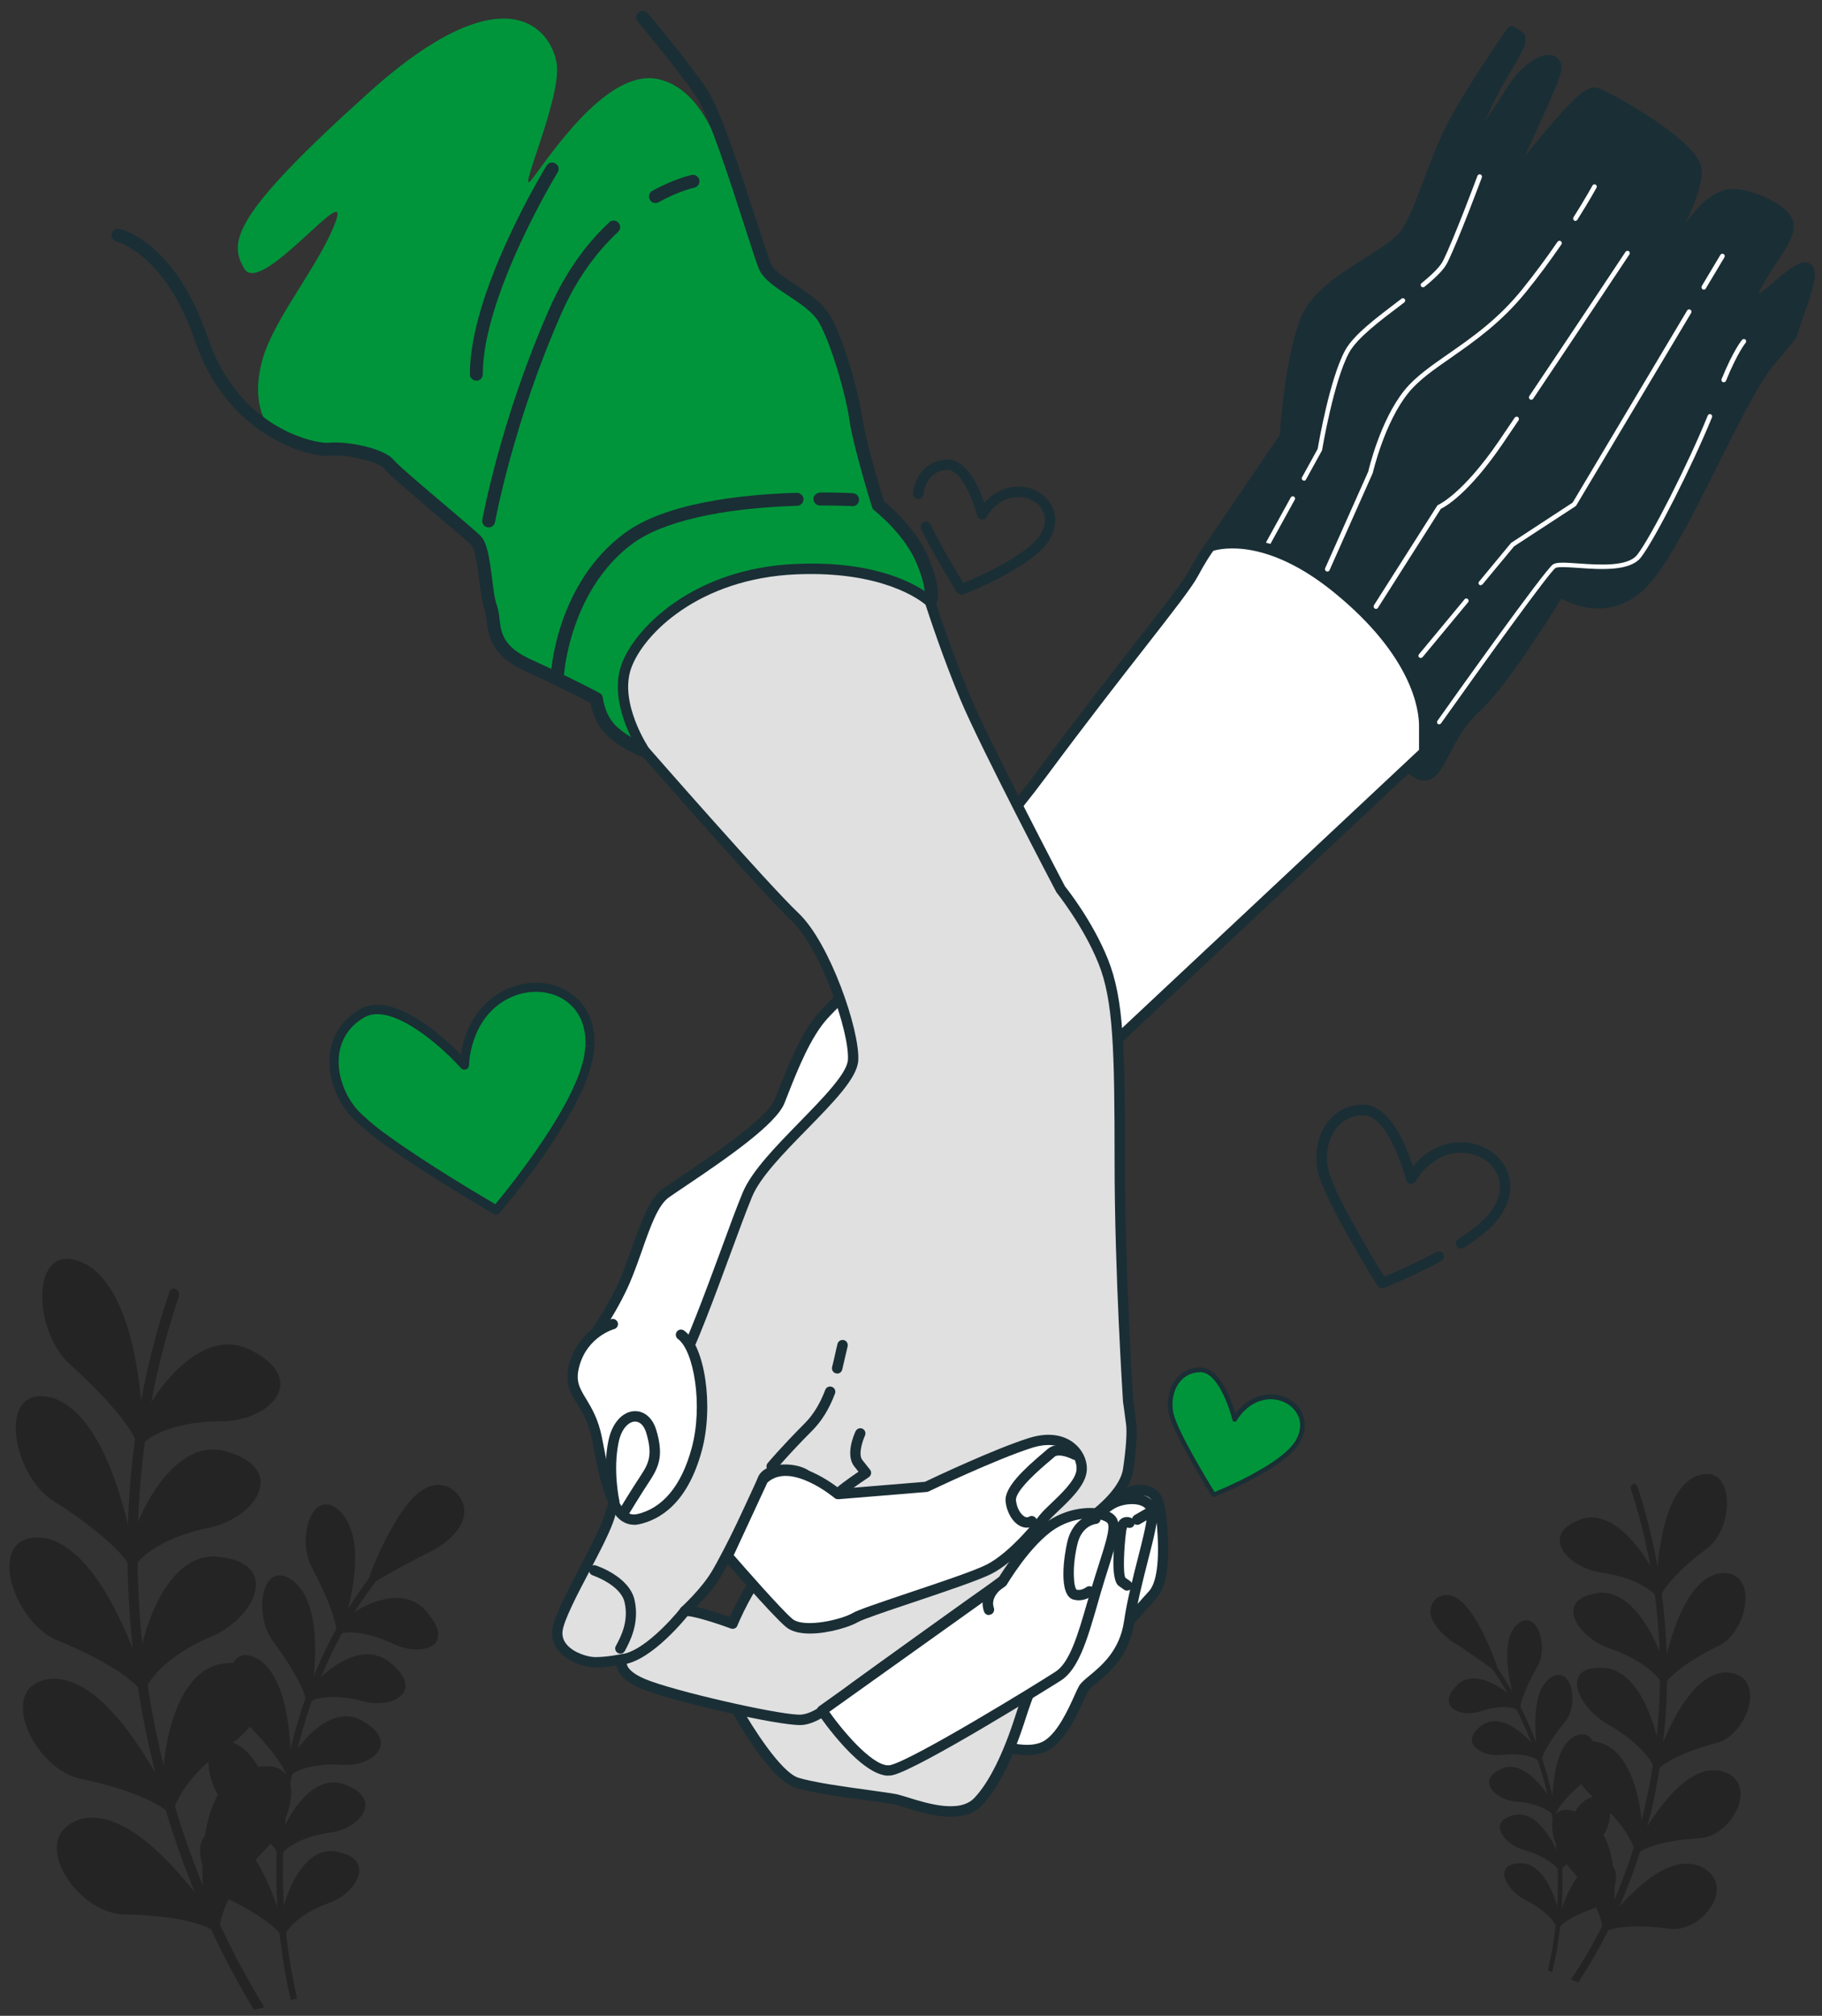 <svg viewBox="0 0 85 94" fill="none" xmlns="http://www.w3.org/2000/svg">
<rect x="0" y="0" width="85" height="94" fill="#333333" stroke="none"/>
<g opacity="0.3">
<path d="M18.338 72.496C18.278 72.423 18.181 72.417 18.127 72.484C13.563 77.639 11.813 85.573 13.551 93.199C13.551 93.224 13.569 93.248 13.581 93.266L13.847 93.199C13.847 93.199 13.847 93.157 13.847 93.139C12.133 85.634 13.859 77.82 18.35 72.75C18.41 72.684 18.404 72.575 18.35 72.502L18.338 72.496Z" fill="black"/>
<path d="M15.746 86.357C13.905 85.939 13.096 89.21 13.162 89.259C13.18 89.628 13.204 90.004 13.241 90.379C13.343 89.907 14.116 89.162 15.42 88.713C16.693 88.217 17.502 86.678 15.746 86.357Z" fill="black"/>
<path d="M10.408 85.437C8.597 85.104 9.327 87.963 10.728 88.593C12.086 89.259 12.991 89.938 13.209 90.386C13.154 90.01 13.106 89.641 13.07 89.265C13.003 89.296 12.122 85.831 10.414 85.443L10.408 85.437Z" fill="black"/>
<path d="M16.147 83.242C14.366 82.479 13.087 85.459 13.147 85.52C13.111 85.877 13.081 86.24 13.063 86.604C13.238 86.174 14.119 85.617 15.483 85.447C16.829 85.223 17.861 83.902 16.147 83.242Z" fill="black"/>
<path d="M10.948 81.297C9.186 80.619 9.506 83.514 10.816 84.392C12.077 85.301 12.88 86.131 13.031 86.597C13.031 86.228 13.037 85.864 13.055 85.501C12.989 85.519 12.602 82.018 10.948 81.297Z" fill="black"/>
<path d="M16.995 80.299C15.329 79.209 13.621 81.844 13.669 81.91C13.579 82.25 13.5 82.595 13.428 82.94C13.663 82.558 14.623 82.195 16.017 82.304C17.394 82.359 18.613 81.28 16.995 80.299Z" fill="black"/>
<path d="M12.077 77.39C10.411 76.384 10.32 79.255 11.503 80.364C12.632 81.49 13.32 82.454 13.405 82.932C13.459 82.581 13.514 82.229 13.586 81.878C13.514 81.884 13.628 78.419 12.077 77.39Z" fill="black"/>
<path d="M18.272 77.594C16.757 76.207 14.674 78.442 14.716 78.508C14.578 78.823 14.451 79.138 14.33 79.459C14.62 79.138 15.634 78.975 17.01 79.35C18.381 79.671 19.757 78.859 18.278 77.594H18.272Z" fill="black"/>
<path d="M13.771 73.8C12.25 72.498 11.743 75.278 12.769 76.58C13.741 77.9 14.29 78.967 14.302 79.445C14.405 79.112 14.513 78.785 14.628 78.458C14.556 78.458 15.171 75.102 13.771 73.794V73.8Z" fill="black"/>
<path d="M19.95 75.21C18.634 73.568 16.214 75.343 16.244 75.416C16.063 75.695 15.888 75.979 15.719 76.27C16.051 76.009 17.089 76.052 18.417 76.688C19.739 77.269 21.242 76.742 19.95 75.216V75.21Z" fill="black"/>
<path d="M16.003 70.632C14.669 69.063 13.746 71.686 14.585 73.158C15.363 74.636 15.756 75.781 15.701 76.253C15.852 75.95 16.009 75.647 16.172 75.351C16.1 75.332 17.21 72.177 16.003 70.632Z" fill="black"/>
<path d="M17.287 73.77C17.239 73.77 18.283 70.966 19.375 69.906C20.42 68.828 21.428 69.554 21.555 70.293C21.693 71.032 20.939 71.747 20.202 72.171C19.442 72.516 17.281 73.716 17.293 73.77H17.287Z" fill="black"/>
<path d="M17.302 73.893C17.302 73.893 17.297 73.893 17.29 73.893C17.248 73.893 17.206 73.857 17.188 73.808C17.188 73.808 17.188 73.802 17.188 73.796C17.182 73.766 17.176 73.742 17.194 73.705C17.302 73.148 18.365 70.725 19.3 69.817C19.814 69.284 20.405 69.114 20.918 69.35C21.292 69.52 21.576 69.889 21.642 70.283C21.83 71.282 20.616 72.064 20.236 72.282C19.494 72.621 17.526 73.711 17.357 73.851C17.345 73.875 17.321 73.887 17.297 73.887L17.302 73.893ZM20.333 69.49C20.079 69.52 19.777 69.659 19.439 70.004C18.582 70.84 17.755 72.754 17.477 73.499C17.659 73.39 17.948 73.227 18.395 72.978C18.974 72.657 19.741 72.252 20.145 72.064C20.852 71.658 21.57 70.986 21.443 70.313C21.389 69.998 21.16 69.708 20.858 69.568C20.737 69.514 20.55 69.459 20.327 69.49H20.333Z" fill="black"/>
<path d="M12.325 93.597C6.265 83.694 4.738 71.028 8.341 60.477C8.39 60.343 8.329 60.174 8.209 60.113C8.088 60.047 7.949 60.107 7.907 60.24C4.261 70.907 5.782 83.682 11.848 93.724L12.325 93.603V93.597Z" fill="black"/>
<path d="M11.666 82.481C8.908 83.141 9.445 88.557 9.566 88.587C9.777 89.126 10.006 89.659 10.242 90.192C10.145 89.423 10.839 87.775 12.415 86.207C13.924 84.583 14.262 81.736 11.666 82.481Z" fill="black"/>
<path d="M3.817 84.817C1.143 85.581 3.606 89.318 5.864 89.276C8.079 89.318 9.679 89.7 10.204 90.208C9.938 89.694 9.685 89.173 9.437 88.646C9.365 88.737 6.383 84.212 3.817 84.817Z" fill="black"/>
<path d="M10.63 77.558C7.781 77.661 7.522 82.973 7.637 83.022C7.769 83.579 7.914 84.136 8.071 84.687C8.089 83.93 9.031 82.489 10.836 81.289C12.586 80.023 13.341 77.352 10.637 77.558H10.63Z" fill="black"/>
<path d="M2.447 78.282C-0.335 78.5 1.578 82.577 3.836 82.964C6.045 83.437 7.578 84.109 8.025 84.697C7.838 84.152 7.663 83.606 7.494 83.055C7.409 83.134 5.097 78.203 2.441 78.282H2.447Z" fill="black"/>
<path d="M10.315 72.611C7.454 72.156 6.434 77.245 6.536 77.311C6.585 77.874 6.651 78.438 6.723 79.001C6.856 78.274 7.997 77.069 9.977 76.263C11.909 75.385 13.049 72.944 10.315 72.611Z" fill="black"/>
<path d="M2.035 71.714C-0.778 71.38 0.556 75.705 2.753 76.523C4.89 77.407 6.326 78.358 6.689 79.013C6.58 78.449 6.483 77.886 6.399 77.323C6.308 77.383 4.703 72.162 2.035 71.714Z" fill="black"/>
<path d="M10.708 67.732C7.913 66.732 6.157 71.487 6.254 71.566C6.223 72.123 6.205 72.686 6.199 73.244C6.435 72.565 7.751 71.62 9.845 71.221C11.903 70.748 13.394 68.586 10.702 67.732H10.708Z" fill="black"/>
<path d="M2.55 65.219C-0.214 64.34 0.492 68.823 2.574 70.046C4.584 71.33 5.888 72.53 6.154 73.232C6.124 72.669 6.112 72.1 6.105 71.536C6.003 71.585 5.146 66.182 2.544 65.219H2.55Z" fill="black"/>
<path d="M11.82 63.022C9.164 61.495 6.713 65.814 6.804 65.905C6.695 66.444 6.592 66.989 6.508 67.534C6.84 66.922 8.295 66.256 10.45 66.274C12.574 66.214 14.385 64.391 11.82 63.022Z" fill="black"/>
<path d="M4.027 58.968C1.383 57.568 1.437 62.099 3.345 63.698C5.167 65.346 6.296 66.775 6.465 67.514C6.52 66.957 6.586 66.406 6.664 65.849C6.556 65.879 6.489 60.421 4.033 58.962L4.027 58.968Z" fill="black"/>
</g>
<g opacity="0.3">
<path d="M69.065 76.886C69.107 76.844 69.174 76.844 69.216 76.898C72.421 80.981 73.652 86.735 72.427 91.914C72.427 91.932 72.415 91.944 72.409 91.956L72.222 91.883C72.222 91.883 72.222 91.853 72.222 91.841C73.429 86.747 72.216 81.084 69.059 77.062C69.016 77.013 69.022 76.934 69.059 76.886H69.065Z" fill="black"/>
<path d="M70.891 86.893C72.183 86.79 72.75 89.164 72.708 89.195C72.696 89.455 72.678 89.715 72.654 89.97C72.581 89.631 72.038 89.025 71.121 88.577C70.227 88.098 69.654 86.935 70.891 86.887V86.893Z" fill="black"/>
<path d="M74.634 86.79C75.907 86.742 75.394 88.674 74.41 88.971C73.457 89.298 72.823 89.685 72.672 89.976C72.708 89.722 72.744 89.461 72.769 89.207C72.811 89.237 73.433 86.893 74.634 86.79Z" fill="black"/>
<path d="M70.606 84.652C71.856 84.295 72.755 86.524 72.713 86.554C72.737 86.808 72.761 87.069 72.773 87.323C72.652 87.002 72.031 86.524 71.071 86.263C70.123 85.966 69.399 84.937 70.606 84.646V84.652Z" fill="black"/>
<path d="M74.258 83.815C75.496 83.518 75.272 85.523 74.349 86.002C73.462 86.51 72.9 87.013 72.791 87.322C72.791 87.062 72.791 86.807 72.773 86.547C72.822 86.565 73.093 84.148 74.252 83.809L74.258 83.815Z" fill="black"/>
<path d="M70.01 82.5C71.18 81.906 72.382 83.929 72.346 83.972C72.406 84.22 72.466 84.468 72.514 84.716C72.352 84.426 71.675 84.075 70.698 84.008C69.732 83.905 68.875 83.027 70.01 82.5Z" fill="black"/>
<path d="M73.461 80.963C74.632 80.43 74.692 82.454 73.865 83.108C73.068 83.786 72.591 84.386 72.531 84.719C72.495 84.465 72.453 84.21 72.404 83.962C72.453 83.974 72.374 81.527 73.461 80.963Z" fill="black"/>
<path d="M69.11 80.476C70.172 79.659 71.639 81.439 71.609 81.482C71.705 81.712 71.796 81.948 71.88 82.19C71.681 81.936 70.969 81.718 70.003 81.839C69.043 81.924 68.078 81.215 69.11 80.476Z" fill="black"/>
<path d="M72.273 78.275C73.341 77.512 73.698 79.523 72.979 80.335C72.297 81.165 71.911 81.855 71.905 82.194C71.832 81.952 71.754 81.71 71.675 81.467C71.724 81.467 71.295 79.057 72.279 78.281L72.273 78.275Z" fill="black"/>
<path d="M67.935 78.624C68.859 77.607 70.561 79.097 70.537 79.145C70.663 79.357 70.79 79.575 70.905 79.799C70.669 79.581 69.939 79.503 69.01 79.818C68.08 80.09 67.024 79.569 67.935 78.624Z" fill="black"/>
<path d="M70.713 75.817C71.649 74.854 72.301 76.786 71.709 77.737C71.16 78.694 70.888 79.457 70.924 79.796C70.816 79.566 70.707 79.342 70.592 79.118C70.647 79.118 69.862 76.78 70.713 75.817Z" fill="black"/>
<path d="M69.814 77.893C69.85 77.893 69.114 75.822 68.347 74.968C67.617 74.102 66.905 74.513 66.82 75.016C66.724 75.519 67.255 76.1 67.774 76.476C68.311 76.797 69.826 77.863 69.82 77.893H69.814Z" fill="black"/>
<path d="M69.799 77.974C69.799 77.974 69.805 77.974 69.811 77.974C69.841 77.974 69.871 77.956 69.883 77.926C69.883 77.926 69.883 77.926 69.883 77.92C69.883 77.896 69.895 77.883 69.877 77.853C69.799 77.454 69.056 75.642 68.398 74.903C68.036 74.479 67.626 74.298 67.257 74.413C66.998 74.492 66.799 74.722 66.75 74.994C66.617 75.679 67.475 76.351 67.734 76.539C68.259 76.854 69.635 77.823 69.756 77.938C69.768 77.956 69.78 77.968 69.799 77.974ZM67.668 74.57C67.843 74.619 68.06 74.746 68.296 75.019C68.899 75.691 69.479 77.12 69.672 77.671C69.545 77.575 69.346 77.435 69.026 77.211C68.621 76.927 68.084 76.563 67.794 76.394C67.299 76.036 66.793 75.491 66.883 75.031C66.919 74.813 67.082 74.631 67.293 74.564C67.378 74.54 67.511 74.522 67.668 74.564V74.57Z" fill="black"/>
<path d="M73.293 92.306C77.549 85.971 78.623 77.23 76.088 69.453C76.058 69.35 76.1 69.241 76.184 69.21C76.269 69.174 76.365 69.229 76.396 69.332C78.955 77.194 77.886 86.013 73.625 92.446L73.293 92.312V92.306Z" fill="black"/>
<path d="M73.767 84.575C75.705 85.32 75.325 89.069 75.24 89.075C75.089 89.433 74.932 89.784 74.763 90.135C74.83 89.602 74.347 88.379 73.236 87.113C72.174 85.817 71.938 83.787 73.761 84.575H73.767Z" fill="black"/>
<path d="M79.274 87.013C81.151 87.819 79.419 90.193 77.837 89.933C76.28 89.739 75.157 89.842 74.789 90.145C74.976 89.812 75.157 89.473 75.326 89.127C75.381 89.2 77.469 86.323 79.274 87.013Z" fill="black"/>
<path d="M74.483 81.227C76.481 81.591 76.662 85.346 76.589 85.37C76.499 85.746 76.396 86.121 76.287 86.497C76.275 85.964 75.618 84.855 74.344 83.826C73.112 82.76 72.587 80.803 74.483 81.227Z" fill="black"/>
<path d="M80.23 82.57C82.186 83.006 80.84 85.671 79.252 85.72C77.701 85.823 76.626 86.138 76.312 86.507C76.445 86.144 76.566 85.774 76.681 85.405C76.741 85.466 78.365 82.243 80.23 82.57Z" fill="black"/>
<path d="M74.709 77.776C76.719 77.752 77.438 81.429 77.365 81.459C77.329 81.853 77.287 82.241 77.232 82.628C77.142 82.107 76.333 81.138 74.945 80.369C73.587 79.551 72.79 77.722 74.709 77.77V77.776Z" fill="black"/>
<path d="M80.527 77.99C82.501 78.045 81.566 80.946 80.026 81.292C78.523 81.697 77.515 82.212 77.262 82.636C77.34 82.255 77.407 81.867 77.467 81.479C77.533 81.534 78.656 78.027 80.533 77.984L80.527 77.99Z" fill="black"/>
<path d="M74.428 74.308C76.39 73.89 77.621 77.409 77.555 77.452C77.573 77.845 77.591 78.239 77.591 78.639C77.428 78.136 76.499 77.337 75.026 76.846C73.577 76.301 72.533 74.635 74.422 74.308H74.428Z" fill="black"/>
<path d="M80.156 73.381C82.1 73.047 81.599 76.118 80.138 76.767C78.725 77.463 77.814 78.172 77.627 78.638C77.645 78.245 77.657 77.851 77.663 77.451C77.736 77.493 78.333 73.787 80.162 73.375L80.156 73.381Z" fill="black"/>
<path d="M73.651 70.887C75.517 70.088 77.237 73.371 77.177 73.425C77.255 73.813 77.322 74.207 77.382 74.6C77.147 74.134 76.126 73.516 74.611 73.316C73.12 73.056 71.847 71.59 73.645 70.893L73.651 70.887Z" fill="black"/>
<path d="M79.126 68.838C80.979 68.123 80.943 71.303 79.603 72.23C78.323 73.199 77.527 74.09 77.412 74.592C77.376 74.199 77.328 73.799 77.273 73.405C77.352 73.436 77.394 69.607 79.12 68.838H79.126Z" fill="black"/>
</g>
<path d="M23.155 56.643C23.118 56.643 23.082 56.636 23.046 56.618C23.016 56.6 19.949 54.825 17.927 53.366L17.74 53.226C17.293 52.917 16.563 52.281 16.346 52.033C15.603 51.173 15.241 50.016 15.41 49.011C15.549 48.181 16.02 47.514 16.768 47.078C18.32 46.176 20.643 48.308 21.501 49.18C21.609 48.435 22.008 47.018 23.414 46.242C24.205 45.806 25.128 45.709 25.937 45.976C26.631 46.206 27.175 46.685 27.471 47.327C27.483 47.351 27.79 47.987 27.724 48.805L27.513 48.786L27.724 48.817C27.718 48.92 27.706 49.029 27.694 49.144C27.32 51.864 23.468 56.376 23.305 56.57C23.263 56.618 23.203 56.643 23.142 56.643H23.155Z" fill="#1A2E35"/>
<path d="M64.467 60.072C64.389 60.072 64.31 60.029 64.262 59.957C64.159 59.793 61.799 56.001 61.492 54.669C61.298 53.833 61.473 52.937 61.938 52.325C62.325 51.816 62.88 51.531 63.538 51.513C64.811 51.453 65.608 53.427 65.916 54.402C66.29 53.936 67.021 53.282 68.119 53.264C69.043 53.264 69.858 53.718 70.244 54.457C70.606 55.16 70.504 55.989 69.966 56.746C69.647 57.195 69.079 57.679 68.288 58.188C68.174 58.261 68.029 58.224 67.956 58.115C67.884 58 67.92 57.855 68.029 57.782C68.765 57.31 69.284 56.868 69.574 56.468C70.009 55.862 70.099 55.226 69.816 54.687C69.514 54.105 68.85 53.754 68.131 53.754C66.761 53.772 66.049 55.069 66.043 55.081C65.995 55.172 65.904 55.22 65.801 55.208C65.705 55.196 65.62 55.123 65.596 55.026C65.385 54.172 64.612 51.967 63.568 52.004C63.055 52.022 62.632 52.24 62.331 52.628C61.95 53.124 61.812 53.869 61.974 54.566C62.228 55.668 64.105 58.77 64.576 59.533C64.981 59.363 65.989 58.939 67.009 58.382C67.123 58.321 67.274 58.364 67.335 58.479C67.395 58.594 67.353 58.745 67.238 58.806C65.892 59.533 64.576 60.054 64.564 60.06C64.534 60.072 64.504 60.078 64.473 60.078L64.467 60.072Z" fill="#1A2E35"/>
<path d="M44.842 27.73C44.764 27.73 44.685 27.687 44.637 27.614C44.595 27.542 43.545 25.864 42.977 24.665C42.917 24.543 42.971 24.398 43.092 24.343C43.213 24.283 43.358 24.337 43.412 24.459C43.865 25.416 44.655 26.724 44.939 27.19C45.597 26.918 47.8 25.949 48.47 25.022C48.772 24.604 48.832 24.174 48.639 23.811C48.434 23.417 47.963 23.162 47.48 23.174C46.533 23.187 46.05 24.059 46.032 24.095C45.983 24.186 45.887 24.235 45.79 24.222C45.694 24.21 45.609 24.138 45.585 24.041C45.446 23.477 44.873 21.884 44.191 21.915C43.466 21.939 43.14 22.52 43.074 23.053C43.056 23.187 42.941 23.284 42.802 23.265C42.669 23.247 42.579 23.126 42.591 22.993C42.706 22.078 43.327 21.466 44.172 21.43C45.102 21.406 45.669 22.702 45.917 23.447C46.213 23.114 46.732 22.702 47.474 22.696C48.144 22.66 48.778 23.041 49.068 23.592C49.345 24.119 49.267 24.749 48.863 25.313C47.999 26.518 45.06 27.675 44.933 27.723C44.903 27.735 44.873 27.742 44.842 27.742V27.73Z" fill="#1A2E35"/>
<path d="M56.62 69.807C56.584 69.807 56.548 69.789 56.529 69.758C56.457 69.643 54.761 66.911 54.538 65.96C54.405 65.373 54.526 64.749 54.845 64.325C55.111 63.974 55.497 63.78 55.95 63.762H55.98C56.904 63.762 57.453 65.312 57.634 65.918C57.87 65.603 58.401 65.034 59.252 65.022H59.276C59.898 65.022 60.465 65.343 60.725 65.851C60.972 66.336 60.9 66.911 60.526 67.432C60.26 67.802 59.759 68.208 59.035 68.638L58.461 68.959C57.538 69.456 56.662 69.795 56.656 69.801C56.644 69.801 56.632 69.807 56.614 69.807H56.62Z" fill="#1A2E35"/>
<path d="M83.649 15.522C84.102 14.099 84.874 12.348 84.168 12.475C83.456 12.603 81.265 15.134 81.778 13.772C82.297 12.409 83.649 11.113 83.456 10.404C83.263 9.689 81.645 9.041 80.872 9.041C80.1 9.041 79.194 9.816 78.355 11.373C77.516 12.93 77.064 12.736 77.064 12.736C77.064 12.736 79.514 8.914 79.128 7.745C78.742 6.576 75.06 4.504 74.48 4.31C73.901 4.117 71.897 6.77 70.798 8.066C69.699 9.362 72.543 3.983 72.609 3.208C72.675 2.433 71.51 2.754 70.671 3.983C69.832 5.213 68.281 7.805 68.927 5.928C69.573 4.05 70.931 2.366 70.931 1.845C70.931 1.791 70.931 1.742 70.919 1.7L70.532 1.445C70.532 1.445 68.734 3.995 67.78 5.8C66.826 7.605 66.301 9.834 65.559 10.9C64.816 11.96 61.641 13.027 60.899 14.935C60.156 16.849 59.945 20.35 59.945 20.35L56.456 25.474C56.456 25.474 56.293 25.68 57.856 25.995C59.42 26.31 62.48 28.442 63.79 30.259C65.1 32.076 65.54 35.529 65.54 35.529C65.54 35.529 66.229 36.468 66.79 36.032C67.351 35.596 67.605 34.148 68.915 32.961C70.225 31.767 72.79 27.57 72.79 27.57C72.79 27.57 74.667 28.951 76.478 27.382C78.289 25.813 80.975 18.793 82.599 16.849C82.919 16.467 83.263 16.049 83.619 15.625C83.631 15.589 83.637 15.559 83.649 15.522Z" fill="#1A2E35"/>
<path d="M66.463 36.4C66.427 36.4 66.391 36.4 66.354 36.394C65.829 36.321 65.395 35.752 65.346 35.685C65.322 35.655 65.304 35.613 65.304 35.57C65.304 35.534 64.857 32.16 63.596 30.416C62.256 28.556 59.244 26.533 57.807 26.248C56.533 25.994 56.292 25.788 56.226 25.612C56.195 25.534 56.214 25.406 56.262 25.34L59.703 20.282C59.739 19.773 59.968 16.66 60.668 14.861C61.151 13.619 62.515 12.765 63.729 12.002C64.429 11.56 65.093 11.148 65.352 10.772C65.727 10.239 66.059 9.349 66.415 8.404C66.741 7.544 67.103 6.562 67.562 5.696C68.509 3.897 70.314 1.341 70.332 1.317C70.405 1.208 70.55 1.184 70.658 1.256L71.044 1.511C71.099 1.547 71.135 1.602 71.147 1.668C71.159 1.723 71.165 1.789 71.165 1.862C71.165 2.147 70.936 2.553 70.495 3.304C70.109 3.964 69.638 4.77 69.294 5.63C69.499 5.327 69.723 4.988 69.904 4.709C70.103 4.4 70.296 4.103 70.465 3.861C71.087 2.952 71.956 2.407 72.481 2.595C72.735 2.686 72.868 2.928 72.837 3.243C72.807 3.594 72.397 4.515 71.721 5.993C71.54 6.393 71.322 6.865 71.141 7.271C71.189 7.211 71.244 7.15 71.292 7.089C73.139 4.83 73.996 3.909 74.54 4.097C75.046 4.267 78.898 6.357 79.338 7.683C79.537 8.283 79.121 9.409 78.602 10.469C79.332 9.391 80.111 8.81 80.847 8.81C81.644 8.81 83.425 9.476 83.66 10.348C83.799 10.857 83.383 11.499 82.894 12.232C82.586 12.698 82.236 13.231 82.018 13.752C82.199 13.613 82.429 13.419 82.622 13.256C83.292 12.686 83.763 12.305 84.095 12.244C84.342 12.196 84.481 12.311 84.541 12.383C84.825 12.716 84.59 13.456 84.143 14.727C84.04 15.018 83.938 15.321 83.847 15.606L83.835 15.654C83.829 15.691 83.799 15.763 83.775 15.794L82.755 17.017C82.055 17.859 81.137 19.694 80.165 21.633C78.928 24.11 77.648 26.672 76.604 27.575C75.04 28.925 73.417 28.235 72.837 27.914C72.3 28.786 70.218 32.093 69.046 33.153C68.304 33.826 67.918 34.589 67.604 35.201C67.368 35.661 67.181 36.025 66.91 36.236C66.771 36.346 66.608 36.406 66.433 36.406L66.463 36.4ZM65.775 35.443C65.896 35.588 66.173 35.879 66.421 35.916C66.505 35.928 66.578 35.909 66.644 35.855C66.831 35.709 67.006 35.37 67.206 34.977C67.537 34.328 67.948 33.529 68.757 32.796C70.03 31.639 72.56 27.496 72.59 27.46C72.626 27.399 72.68 27.363 72.747 27.351C72.813 27.338 72.879 27.351 72.934 27.393C73.006 27.448 74.678 28.635 76.32 27.217C77.292 26.375 78.547 23.862 79.767 21.421C80.751 19.452 81.68 17.593 82.417 16.708L83.419 15.46C83.509 15.17 83.618 14.867 83.721 14.57C83.95 13.904 84.3 12.892 84.204 12.692C83.98 12.765 83.395 13.268 82.966 13.631C82.212 14.273 81.868 14.564 81.596 14.37C81.367 14.207 81.493 13.861 81.56 13.698C81.789 13.086 82.181 12.492 82.525 11.972C82.912 11.384 83.31 10.778 83.232 10.481C83.087 9.942 81.662 9.3 80.884 9.3C80.177 9.3 79.332 10.106 78.578 11.505C77.727 13.086 77.177 13.056 76.978 12.971C76.912 12.941 76.863 12.886 76.845 12.819C76.827 12.753 76.833 12.68 76.876 12.62C77.799 11.178 79.169 8.61 78.916 7.841C78.584 6.841 75.083 4.782 74.419 4.558C74.02 4.558 72.451 6.478 71.696 7.398C71.443 7.707 71.207 7.998 71.002 8.24C70.882 8.386 70.67 8.628 70.453 8.483C70.187 8.313 70.254 8.113 71.316 5.787C71.781 4.763 72.367 3.491 72.391 3.201C72.397 3.116 72.391 3.061 72.354 3.049C72.155 2.971 71.473 3.286 70.894 4.134C70.731 4.376 70.537 4.673 70.338 4.975C69.167 6.768 68.998 6.956 68.715 6.817C68.461 6.69 68.552 6.357 68.721 5.86C69.083 4.806 69.65 3.831 70.109 3.055C70.405 2.553 70.713 2.026 70.713 1.862L70.616 1.795C70.181 2.419 68.799 4.442 68.014 5.933C67.574 6.774 67.224 7.695 66.892 8.579C66.511 9.591 66.185 10.469 65.775 11.051C65.455 11.505 64.785 11.929 64.012 12.414C62.865 13.134 61.568 13.946 61.145 15.036C60.427 16.89 60.209 20.343 60.209 20.379C60.209 20.421 60.191 20.464 60.167 20.5L56.787 25.461C56.932 25.527 57.246 25.637 57.922 25.77C59.624 26.109 62.696 28.314 64.006 30.131C65.256 31.857 65.721 34.934 65.793 35.443H65.775ZM56.672 25.6L56.66 25.624C56.66 25.624 56.672 25.612 56.672 25.6Z" fill="#1A2E35"/>
<path d="M66.385 13.398C66.355 13.398 66.325 13.386 66.301 13.355C66.264 13.307 66.27 13.24 66.319 13.204C66.874 12.75 67.188 12.423 67.321 12.162C67.846 11.102 68.914 8.231 68.926 8.201C68.944 8.146 69.011 8.116 69.065 8.134C69.12 8.152 69.15 8.219 69.132 8.274C69.12 8.304 68.051 11.187 67.52 12.253C67.375 12.544 67.049 12.889 66.463 13.368C66.445 13.386 66.421 13.392 66.397 13.392L66.385 13.398Z" fill="white"/>
<path d="M60.84 22.413C60.84 22.413 60.803 22.413 60.785 22.401C60.731 22.371 60.713 22.304 60.743 22.256L61.473 20.93C61.522 20.639 62.041 17.646 62.753 16.338C63.145 15.617 64.22 14.812 65.258 14.024L65.385 13.927C65.433 13.891 65.499 13.903 65.536 13.952C65.572 14 65.56 14.067 65.512 14.103L65.385 14.2C64.365 14.969 63.314 15.763 62.94 16.441C62.222 17.756 61.685 20.948 61.679 20.984C61.679 20.996 61.679 21.008 61.666 21.02L60.924 22.365C60.906 22.401 60.87 22.419 60.828 22.419L60.84 22.413Z" fill="white"/>
<path d="M59.166 25.439C59.166 25.439 59.13 25.439 59.111 25.427C59.057 25.396 59.039 25.33 59.069 25.281L60.216 23.198C60.246 23.143 60.313 23.125 60.361 23.155C60.415 23.186 60.433 23.252 60.403 23.301L59.256 25.384C59.238 25.421 59.202 25.439 59.16 25.439H59.166Z" fill="white"/>
<path d="M73.502 10.304C73.502 10.304 73.46 10.304 73.442 10.286C73.393 10.256 73.375 10.189 73.405 10.135C73.967 9.25 74.287 8.657 74.293 8.651C74.323 8.596 74.389 8.578 74.438 8.608C74.492 8.639 74.51 8.705 74.48 8.754C74.48 8.754 74.154 9.353 73.586 10.25C73.568 10.28 73.532 10.298 73.496 10.298L73.502 10.304Z" fill="white"/>
<path d="M61.918 26.652C61.918 26.652 61.888 26.652 61.876 26.64C61.822 26.616 61.798 26.549 61.822 26.495L63.832 21.988C63.85 21.91 64.381 19.614 65.522 18.197C66.023 17.579 66.735 17.082 67.562 16.507C68.649 15.75 69.886 14.896 71.021 13.484C71.576 12.794 72.132 12.049 72.663 11.273C72.699 11.225 72.766 11.213 72.814 11.243C72.862 11.279 72.874 11.346 72.844 11.395C72.307 12.176 71.751 12.927 71.19 13.617C70.031 15.047 68.788 15.913 67.689 16.682C66.874 17.246 66.174 17.736 65.697 18.33C64.586 19.705 64.049 22.031 64.043 22.055L62.027 26.586C62.009 26.628 61.967 26.652 61.931 26.652H61.918Z" fill="white"/>
<path d="M71.435 18.641C71.435 18.641 71.393 18.641 71.375 18.623C71.326 18.587 71.314 18.52 71.344 18.472C73.264 15.613 75.811 11.784 75.835 11.742C75.872 11.694 75.938 11.681 75.986 11.712C76.035 11.748 76.047 11.815 76.016 11.863C75.992 11.9 73.445 15.734 71.526 18.593C71.507 18.623 71.471 18.641 71.435 18.641Z" fill="white"/>
<path d="M64.193 28.393C64.193 28.393 64.151 28.393 64.133 28.375C64.085 28.344 64.067 28.277 64.097 28.223L67.048 23.583C67.048 23.583 67.079 23.547 67.097 23.541C67.109 23.541 68.238 23.038 69.934 20.555C70.145 20.246 70.392 19.876 70.664 19.477C70.7 19.428 70.767 19.416 70.815 19.446C70.863 19.483 70.875 19.549 70.845 19.598C70.574 20.003 70.326 20.367 70.115 20.676C68.515 23.026 67.423 23.632 67.217 23.729L64.284 28.344C64.266 28.375 64.23 28.393 64.193 28.393Z" fill="white"/>
<path d="M79.482 13.507C79.482 13.507 79.446 13.507 79.428 13.488C79.38 13.458 79.362 13.391 79.392 13.337L80.261 11.883C80.291 11.835 80.357 11.817 80.412 11.847C80.46 11.877 80.478 11.944 80.448 11.998L79.579 13.452C79.561 13.488 79.524 13.507 79.488 13.507H79.482Z" fill="white"/>
<path d="M69.081 27.295C69.081 27.295 69.033 27.289 69.015 27.271C68.967 27.235 68.961 27.162 69.003 27.12L70.482 25.333C70.482 25.333 70.494 25.315 70.506 25.309L73.367 23.437L78.709 14.478C78.739 14.424 78.806 14.412 78.86 14.442C78.908 14.472 78.926 14.539 78.896 14.593L73.536 23.57C73.536 23.57 73.518 23.594 73.5 23.607L70.633 25.478L69.16 27.253C69.16 27.253 69.105 27.289 69.075 27.289L69.081 27.295Z" fill="white"/>
<path d="M66.278 30.685C66.278 30.685 66.23 30.678 66.212 30.66C66.164 30.624 66.158 30.551 66.2 30.509L68.325 27.947C68.361 27.898 68.433 27.892 68.476 27.935C68.524 27.971 68.53 28.044 68.488 28.086L66.363 30.648C66.363 30.648 66.309 30.685 66.278 30.685Z" fill="white"/>
<path d="M80.418 17.825C80.418 17.825 80.387 17.825 80.375 17.819C80.321 17.795 80.291 17.734 80.315 17.68C80.876 16.305 81.257 15.863 81.275 15.845C81.317 15.802 81.383 15.796 81.426 15.832C81.468 15.875 81.474 15.941 81.438 15.984C81.438 15.984 81.064 16.426 80.52 17.759C80.502 17.801 80.46 17.825 80.418 17.825Z" fill="white"/>
<path d="M67.145 33.782C67.145 33.782 67.102 33.776 67.084 33.763C67.036 33.727 67.024 33.66 67.06 33.612C67.567 32.891 72.046 26.592 72.45 26.319C72.613 26.21 72.994 26.228 73.652 26.277C74.617 26.343 75.939 26.434 76.38 25.871C77.014 25.059 78.77 21.607 79.67 19.378C79.694 19.323 79.754 19.293 79.808 19.317C79.863 19.341 79.893 19.402 79.869 19.456C78.939 21.74 77.201 25.162 76.549 25.998C76.036 26.652 74.648 26.555 73.633 26.483C73.163 26.452 72.68 26.416 72.565 26.489C72.281 26.677 69.221 30.923 67.229 33.727C67.211 33.757 67.175 33.776 67.138 33.776L67.145 33.782Z" fill="white"/>
<path d="M27.057 63.225C27.057 63.225 28.59 61.196 29.26 59.475C29.936 57.755 30.298 56.217 31.035 55.665C31.771 55.114 35.876 52.594 36.364 51.365C36.853 50.135 37.529 48.294 38.447 47.306C39.364 46.325 44.936 41.037 48.672 35.998C52.409 30.958 55.161 27.7 55.656 26.779C56.145 25.858 56.453 25.489 56.453 25.489C56.453 25.489 58.783 24.507 62.393 27.457C66.008 30.407 66.437 32.927 66.437 33.847V35.077L50.761 49.766L31.958 65.314C31.958 65.314 30.672 65.314 29.139 64.394C27.606 63.473 27.057 63.225 27.057 63.225Z" fill="white"/>
<path d="M31.958 65.548C31.904 65.548 30.588 65.536 29.018 64.591C27.527 63.695 26.966 63.44 26.96 63.434C26.894 63.404 26.845 63.343 26.827 63.271C26.809 63.198 26.827 63.125 26.87 63.065C26.882 63.047 28.391 61.042 29.043 59.376C29.212 58.946 29.357 58.528 29.501 58.134C29.942 56.892 30.292 55.917 30.902 55.457C31.053 55.342 31.355 55.142 31.729 54.888C33.045 54.003 35.785 52.168 36.147 51.259L36.286 50.908C36.763 49.703 37.409 48.055 38.278 47.128C38.447 46.947 38.767 46.626 39.208 46.184C41.23 44.16 45.443 39.945 48.485 35.838C50.284 33.409 51.89 31.355 53.061 29.853C54.304 28.26 55.203 27.11 55.451 26.649C55.946 25.716 56.26 25.335 56.272 25.317C56.296 25.286 56.326 25.262 56.362 25.25C56.465 25.207 58.867 24.244 62.55 27.255C66.28 30.296 66.678 32.87 66.678 33.833V35.062C66.678 35.129 66.648 35.196 66.6 35.238L50.924 49.927L32.109 65.488C32.067 65.524 32.012 65.542 31.958 65.542V65.548ZM27.425 63.125C27.727 63.283 28.306 63.598 29.266 64.173C30.497 64.918 31.578 65.039 31.88 65.058L50.61 49.569L66.201 34.966V33.839C66.201 33.142 65.918 30.629 62.248 27.636C59.109 25.074 56.966 25.577 56.604 25.686C56.507 25.813 56.248 26.189 55.874 26.885C55.608 27.382 54.745 28.491 53.441 30.162C52.27 31.658 50.67 33.712 48.871 36.135C45.805 40.272 41.58 44.5 39.546 46.535C39.111 46.971 38.791 47.286 38.628 47.468C37.825 48.328 37.191 49.927 36.733 51.096L36.594 51.447C36.208 52.41 34.016 53.943 31.994 55.3C31.626 55.548 31.336 55.742 31.185 55.851C30.691 56.22 30.346 57.183 29.954 58.304C29.815 58.704 29.664 59.122 29.489 59.558C28.94 60.963 27.847 62.538 27.425 63.131V63.125Z" fill="#1A2E35"/>
<path d="M51.801 70.165C51.801 70.165 52.628 69.384 53.304 69.481C53.98 69.578 54.131 69.917 54.227 71.238C54.324 72.552 54.276 73.818 53.793 74.357C53.31 74.896 52.676 75.623 52.676 75.623C52.676 75.623 53.014 72.455 52.966 71.528C52.917 70.602 51.801 70.165 51.801 70.165Z" fill="white"/>
<path d="M52.673 75.865C52.643 75.865 52.606 75.859 52.576 75.847C52.48 75.805 52.419 75.702 52.431 75.599C52.431 75.569 52.769 72.443 52.721 71.547C52.679 70.784 51.719 70.402 51.707 70.396C51.629 70.366 51.574 70.299 51.556 70.214C51.538 70.135 51.568 70.051 51.629 69.99C51.719 69.899 52.558 69.136 53.331 69.245C54.23 69.372 54.363 69.948 54.459 71.22C54.586 72.928 54.423 74.006 53.959 74.521C53.476 75.054 52.848 75.781 52.848 75.781C52.8 75.835 52.733 75.865 52.667 75.865H52.673ZM52.238 70.117C52.618 70.347 53.168 70.802 53.204 71.516C53.24 72.177 53.089 73.885 52.987 74.89C53.18 74.666 53.409 74.412 53.608 74.194C53.856 73.915 54.127 73.182 53.983 71.256C53.88 69.881 53.717 69.79 53.264 69.724C52.938 69.675 52.522 69.911 52.232 70.117H52.238Z" fill="#1A2E35"/>
<path d="M46.518 81.331C46.518 81.331 47.972 81.918 48.848 81.379C49.723 80.846 50.302 79.186 50.55 78.75C50.791 78.314 52.397 77.63 52.687 75.631C52.976 73.632 53.852 71.149 53.755 70.464C53.658 69.78 52.493 69.731 51.811 70.174C51.129 70.616 51.129 70.906 50.84 71.536C50.55 72.172 49.53 77.236 49.041 77.678C48.558 78.114 47.194 78.508 47.001 79.283C46.807 80.065 46.518 81.331 46.518 81.331Z" fill="white"/>
<path d="M47.911 81.847C47.168 81.847 46.468 81.574 46.426 81.556C46.317 81.514 46.251 81.393 46.281 81.278C46.281 81.278 46.571 80.006 46.77 79.224C46.927 78.606 47.609 78.237 48.218 77.91C48.49 77.764 48.744 77.625 48.882 77.498C49.136 77.25 49.703 74.954 50.041 73.579C50.331 72.41 50.512 71.683 50.621 71.435C50.675 71.314 50.723 71.204 50.76 71.108C50.941 70.678 51.068 70.363 51.677 69.969C52.202 69.63 52.975 69.551 53.476 69.775C53.766 69.908 53.953 70.138 53.989 70.429C54.049 70.835 53.832 71.689 53.554 72.773C53.319 73.694 53.053 74.73 52.921 75.663C52.691 77.213 51.719 78.025 51.14 78.503C50.965 78.649 50.802 78.782 50.76 78.861C50.711 78.952 50.651 79.091 50.572 79.254C50.259 79.951 49.727 81.114 48.973 81.581C48.653 81.774 48.279 81.841 47.911 81.841V81.847ZM46.8 81.175C47.204 81.302 48.134 81.532 48.719 81.175C49.347 80.787 49.836 79.709 50.126 79.067C50.21 78.879 50.277 78.734 50.331 78.637C50.416 78.479 50.591 78.334 50.826 78.14C51.387 77.674 52.239 76.971 52.438 75.602C52.577 74.645 52.848 73.591 53.084 72.664C53.325 71.719 53.554 70.823 53.506 70.508C53.5 70.46 53.482 70.32 53.265 70.223C52.915 70.066 52.317 70.132 51.931 70.381C51.448 70.696 51.363 70.896 51.194 71.295C51.152 71.398 51.104 71.513 51.043 71.641C50.947 71.859 50.723 72.749 50.488 73.7C49.836 76.353 49.492 77.583 49.184 77.861C48.997 78.031 48.719 78.182 48.424 78.34C47.904 78.618 47.319 78.933 47.216 79.345C47.072 79.927 46.872 80.781 46.782 81.175H46.8Z" fill="#1A2E35"/>
<path d="M52.58 74.174C52.532 74.174 52.483 74.162 52.441 74.131L52.188 73.95C51.783 73.659 51.982 71.878 52.055 71.339C52.091 71.06 52.2 70.873 52.369 70.788C52.532 70.709 52.707 70.745 52.809 70.8C52.924 70.866 52.966 71.012 52.906 71.127C52.846 71.242 52.701 71.284 52.586 71.224C52.586 71.236 52.556 71.284 52.538 71.4C52.429 72.229 52.387 73.386 52.501 73.574L52.725 73.731C52.833 73.81 52.858 73.962 52.779 74.071C52.731 74.137 52.658 74.174 52.58 74.174Z" fill="#1A2E35"/>
<path d="M53.053 71.107C52.969 71.107 52.891 71.064 52.842 70.986C52.776 70.87 52.818 70.719 52.933 70.652L53.633 70.246C53.748 70.18 53.898 70.222 53.965 70.337C54.031 70.453 53.989 70.604 53.874 70.671L53.174 71.076C53.138 71.101 53.096 71.107 53.053 71.107Z" fill="#1A2E35"/>
<path d="M34.371 79.722C34.371 79.722 36.073 82.793 37.19 83.132C38.306 83.472 41.125 83.768 41.801 83.914C42.477 84.059 44.668 85.034 45.64 84.011C46.612 82.987 47.294 81.085 47.632 80.013C47.97 78.941 48.459 77.82 48.459 77.82L33.99 78.553L34.377 79.722H34.371Z" fill="#E0E0E0"/>
<path d="M44.35 84.719C43.602 84.719 42.805 84.471 42.231 84.289C42.032 84.229 41.869 84.174 41.748 84.15C41.525 84.101 41.03 84.035 40.457 83.956C39.304 83.799 37.867 83.599 37.119 83.368C35.942 83.011 34.342 80.164 34.161 79.843C34.155 79.831 34.149 79.819 34.143 79.801L33.757 78.632C33.732 78.559 33.744 78.48 33.787 78.42C33.829 78.359 33.901 78.317 33.974 78.317L48.443 77.584C48.527 77.572 48.606 77.62 48.654 77.687C48.702 77.754 48.708 77.844 48.678 77.923C48.678 77.935 48.195 79.044 47.863 80.092C47.254 82.018 46.565 83.393 45.817 84.18C45.437 84.586 44.911 84.719 44.356 84.719H44.35ZM34.59 79.625C35.06 80.467 36.425 82.648 37.252 82.902C37.964 83.12 39.443 83.326 40.517 83.472C41.121 83.556 41.604 83.623 41.845 83.671C41.972 83.702 42.153 83.756 42.37 83.823C43.264 84.101 44.767 84.568 45.455 83.841C46.143 83.12 46.813 81.769 47.392 79.94C47.616 79.237 47.905 78.505 48.074 78.081L34.306 78.777L34.59 79.625Z" fill="#1A2E35"/>
<path d="M43.395 28.066C43.395 28.066 43.159 26.594 43.05 26.158C42.936 25.722 41.783 23.917 41.378 23.735L40.974 23.553C40.974 23.553 39.519 17.181 38.62 15.552C37.72 13.929 36.459 13.087 35.982 12.905C35.505 12.723 34.545 9.658 34.183 8.756C33.821 7.853 33.163 4.304 30.767 3.704C28.37 3.105 25.672 7.254 24.833 8.338C23.994 9.422 26.209 4.607 25.974 2.983C25.738 1.36 23.578 -1.408 17.221 4.304C10.865 10.016 10.63 11.282 11.409 12.542C12.187 13.807 16.382 8.332 15.664 10.319C14.946 12.305 12.785 14.831 12.248 16.757C11.71 18.684 12.308 19.943 13.026 20.307C13.745 20.67 15.368 20.949 15.368 20.949C15.368 20.949 17.028 20.894 17.584 21.27L18.139 21.645L22.207 25.207C22.207 25.207 22.708 27.206 22.805 27.769C22.901 28.333 23.282 30.113 23.704 30.477C24.127 30.84 27.833 32.585 27.833 32.585C27.833 32.585 27.942 33.487 28.612 34.148C29.282 34.808 30.085 35.014 30.085 35.014C30.085 35.014 30.779 30.834 34.974 29.332C39.169 27.83 42.767 28.012 42.767 28.012L43.407 28.072L43.395 28.066Z" fill="#00953B"/>
<path d="M30.076 35.317C30.045 35.317 30.009 35.317 29.979 35.299C29.943 35.287 29.134 35.014 28.404 34.372C27.806 33.845 27.607 33.106 27.546 32.779C27.166 32.579 26.025 31.992 24.498 31.295C22.892 30.562 22.784 29.617 22.699 28.927C22.675 28.733 22.657 28.564 22.609 28.436C22.494 28.121 22.428 27.619 22.361 27.085C22.289 26.498 22.174 25.608 21.987 25.42C21.818 25.25 21.148 24.681 20.442 24.081C19.084 22.93 18.106 22.094 17.901 21.834C17.653 21.525 16.132 21.168 15.402 21.253C14.454 21.361 10.609 20.344 9.112 15.928C7.723 11.834 5.46 11.27 5.442 11.264C5.279 11.228 5.176 11.064 5.212 10.901C5.249 10.737 5.406 10.634 5.568 10.671C5.671 10.695 8.176 11.276 9.685 15.728C11.158 20.077 14.828 20.707 15.335 20.647C16.162 20.556 17.925 20.895 18.371 21.452C18.558 21.689 19.874 22.803 20.834 23.615C21.583 24.251 22.228 24.802 22.416 24.984C22.723 25.293 22.832 25.983 22.959 27.001C23.019 27.479 23.079 27.97 23.176 28.218C23.249 28.418 23.279 28.63 23.303 28.854C23.375 29.49 23.454 30.151 24.752 30.744C26.641 31.604 27.957 32.307 27.969 32.313C28.059 32.361 28.12 32.452 28.126 32.549C28.126 32.555 28.216 33.397 28.802 33.912C29.055 34.136 29.327 34.312 29.556 34.439C29.43 33.912 29.357 33.131 29.635 32.246C30.1 30.774 31.367 29.508 33.395 28.491C38.001 26.177 41.943 27.225 43.144 27.649C43.132 27.401 43.053 26.97 42.764 26.274C42.196 24.893 40.796 23.809 40.784 23.797C40.736 23.76 40.699 23.706 40.681 23.645C40.645 23.53 39.806 20.828 39.631 19.605C39.45 18.345 38.756 15.983 38.2 15.026C37.923 14.547 37.325 14.153 36.752 13.772C36.172 13.39 35.623 13.027 35.418 12.566C35.303 12.306 35.068 11.573 34.742 10.562C34.078 8.502 33.075 5.395 32.502 4.541C31.657 3.269 29.774 1.034 29.756 1.009C29.647 0.882 29.665 0.688 29.792 0.579C29.919 0.47 30.112 0.489 30.214 0.616C30.293 0.707 32.14 2.899 33.003 4.202C33.619 5.128 34.597 8.163 35.315 10.374C35.611 11.294 35.87 12.088 35.973 12.318C36.106 12.615 36.601 12.942 37.084 13.263C37.687 13.663 38.375 14.117 38.725 14.717C39.383 15.85 40.072 18.351 40.234 19.514C40.385 20.574 41.086 22.888 41.236 23.372C41.556 23.633 42.776 24.687 43.331 26.038C43.947 27.54 43.736 28.085 43.657 28.218C43.578 28.352 43.416 28.4 43.277 28.339C43.234 28.321 38.834 26.437 33.673 29.03C31.802 29.969 30.637 31.108 30.22 32.416C29.786 33.779 30.341 34.857 30.347 34.869C30.407 34.978 30.389 35.111 30.311 35.208C30.251 35.275 30.166 35.317 30.081 35.317H30.076Z" fill="#1A2E35"/>
<path d="M39.768 23.601C39.768 23.601 39.756 23.601 39.75 23.601C39.744 23.601 39.147 23.571 38.247 23.571C38.096 23.571 37.945 23.437 37.945 23.268C37.945 23.08 38.126 22.965 38.307 22.965C39.201 22.965 39.768 22.995 39.792 23.001C39.961 23.013 40.088 23.153 40.076 23.322C40.064 23.486 39.931 23.607 39.774 23.607L39.768 23.601Z" fill="#1A2E35"/>
<path d="M26.011 31.672C26.011 31.672 25.999 31.672 25.993 31.672C25.824 31.66 25.703 31.515 25.709 31.352C25.721 31.182 26.011 27.19 29.12 24.876C31.027 23.453 34.552 23.059 37.172 22.98C37.329 22.986 37.48 23.108 37.486 23.271C37.486 23.441 37.359 23.58 37.196 23.586C33.617 23.695 30.876 24.331 29.488 25.367C26.615 27.511 26.325 31.358 26.319 31.394C26.307 31.551 26.174 31.679 26.017 31.679L26.011 31.672Z" fill="#1A2E35"/>
<path d="M30.579 9.468C30.47 9.468 30.368 9.413 30.313 9.31C30.235 9.165 30.289 8.977 30.434 8.898C31.484 8.323 32.239 8.165 32.269 8.159C32.432 8.123 32.589 8.232 32.625 8.396C32.655 8.559 32.553 8.717 32.39 8.753C32.384 8.753 31.683 8.898 30.724 9.431C30.675 9.456 30.627 9.468 30.579 9.468Z" fill="#1A2E35"/>
<path d="M22.797 24.589C22.797 24.589 22.761 24.589 22.743 24.589C22.58 24.559 22.471 24.402 22.501 24.238C22.507 24.19 23.358 19.526 25.646 14.359C26.346 12.778 27.282 11.433 28.423 10.367C28.543 10.252 28.736 10.258 28.851 10.385C28.966 10.507 28.96 10.7 28.833 10.815C27.747 11.827 26.859 13.105 26.195 14.607C23.938 19.707 23.105 24.305 23.093 24.347C23.069 24.492 22.942 24.595 22.797 24.595V24.589Z" fill="#1A2E35"/>
<path d="M22.222 17.747C22.053 17.747 21.92 17.614 21.92 17.445C21.92 13.61 25.355 7.959 25.499 7.723C25.59 7.577 25.771 7.535 25.916 7.626C26.061 7.711 26.103 7.898 26.012 8.044C25.976 8.098 22.523 13.786 22.523 17.451C22.523 17.62 22.391 17.753 22.222 17.753V17.747Z" fill="#1A2E35"/>
<path d="M52.777 66.407C52.729 66.02 52.632 65.335 52.632 65.335C52.632 65.335 52.246 59.49 52.246 54.178C52.246 48.866 52.197 46.625 51.467 44.82C50.737 43.015 49.475 41.458 49.475 41.458C49.475 41.458 45.98 34.783 45.057 32.59C44.133 30.398 43.397 28.072 43.397 28.072C43.397 28.072 41.658 26.351 37.143 26.551C32.628 26.751 29.857 29.332 29.23 31.082C28.596 32.839 30.075 35.019 30.075 35.019C30.075 35.019 35.694 41.446 37.089 42.766C38.483 44.087 39.884 48.042 39.799 49.447C39.715 50.847 35.688 53.736 34.867 55.717C34.047 57.697 32.731 61.737 31.499 64.209C30.268 66.68 28.789 69.406 28.457 70.641C28.131 71.877 26.073 75.093 25.994 76.081C25.91 77.068 27.183 77.522 27.769 77.522C28.354 77.522 29.03 77.377 29.03 77.377C29.03 77.377 28.644 78.061 30.292 78.643C31.946 79.23 36.654 80.303 37.433 80.2C38.212 80.103 38.936 79.37 39.859 78.691C40.783 78.007 45.884 74.354 46.173 74.161C46.463 73.967 49.185 71.919 50.254 71.235C51.322 70.55 52.487 69.527 52.632 68.558C52.777 67.582 52.825 66.801 52.777 66.413V66.407ZM36.075 72.695C34.958 73.767 34.179 75.717 34.179 75.717C34.179 75.717 32.332 75.033 31.946 75.13C31.946 75.13 32.87 74.3 33.401 73.422C33.932 72.543 35.344 69.672 35.586 68.988C35.827 68.303 37.867 68.4 37.867 69.23C37.867 70.06 37.185 71.617 36.069 72.689L36.075 72.695Z" fill="#E0E0E0"/>
<path d="M37.324 80.443C36.165 80.443 31.728 79.401 30.219 78.862C29.434 78.584 28.958 78.238 28.807 77.827C28.783 77.772 28.77 77.718 28.765 77.663C28.505 77.705 28.125 77.754 27.774 77.754C27.286 77.754 26.537 77.505 26.108 77.045C25.849 76.76 25.728 76.421 25.758 76.052C25.807 75.47 26.416 74.307 27.056 73.078C27.563 72.109 28.082 71.109 28.227 70.57C28.487 69.601 29.416 67.778 30.4 65.846C30.696 65.264 30.998 64.67 31.288 64.089C32.084 62.49 32.905 60.261 33.63 58.298C34.004 57.275 34.36 56.306 34.65 55.609C35.066 54.609 36.213 53.44 37.318 52.308C38.398 51.199 39.521 50.054 39.557 49.419C39.636 48.104 38.266 44.197 36.919 42.931C35.531 41.617 30.117 35.432 29.887 35.166C29.809 35.051 28.33 32.834 28.994 30.986C29.61 29.285 32.356 26.498 37.125 26.298C41.694 26.092 43.487 27.819 43.559 27.891C43.589 27.922 43.608 27.952 43.62 27.988C43.626 28.012 44.362 30.332 45.273 32.489C46.179 34.645 49.65 41.272 49.686 41.338C49.71 41.362 50.954 42.907 51.684 44.724C52.444 46.614 52.481 48.982 52.481 54.173C52.481 59.364 52.861 65.24 52.867 65.312C52.867 65.312 52.964 65.985 53.012 66.373C53.066 66.796 53.012 67.602 52.867 68.583C52.68 69.837 51.062 70.994 50.38 71.43C49.644 71.903 48.074 73.06 47.133 73.75C46.71 74.065 46.396 74.295 46.306 74.356C46.022 74.544 40.903 78.214 40.004 78.88C39.793 79.038 39.593 79.195 39.4 79.347C38.718 79.886 38.127 80.352 37.463 80.437C37.42 80.437 37.372 80.443 37.318 80.443H37.324ZM29.247 77.487C29.247 77.487 29.217 77.56 29.265 77.675C29.326 77.827 29.555 78.117 30.382 78.408C32.133 79.026 36.732 80.043 37.408 79.953C37.94 79.886 38.477 79.462 39.105 78.965C39.304 78.808 39.509 78.65 39.72 78.487C40.65 77.802 45.732 74.156 46.04 73.95C46.131 73.889 46.432 73.665 46.849 73.356C47.851 72.617 49.372 71.503 50.121 71.018C51.431 70.182 52.282 69.244 52.39 68.505C52.529 67.584 52.583 66.802 52.535 66.427C52.487 66.039 52.39 65.361 52.39 65.361C52.39 65.282 51.998 59.425 51.998 54.167C51.998 48.91 51.938 46.626 51.237 44.906C50.531 43.161 49.294 41.623 49.282 41.605C49.221 41.496 45.744 34.857 44.827 32.676C43.994 30.702 43.306 28.588 43.179 28.2C42.895 27.958 41.115 26.613 37.143 26.783C32.609 26.977 30.014 29.569 29.447 31.156C28.867 32.773 30.249 34.851 30.267 34.875C30.304 34.918 35.875 41.284 37.251 42.58C38.718 43.967 40.119 48.044 40.04 49.449C39.992 50.267 38.911 51.369 37.662 52.647C36.581 53.749 35.471 54.882 35.09 55.797C34.807 56.487 34.451 57.444 34.076 58.468C33.346 60.449 32.525 62.69 31.716 64.307C31.426 64.888 31.125 65.482 30.829 66.064C29.857 67.972 28.939 69.77 28.698 70.691C28.541 71.285 28.028 72.266 27.485 73.302C26.917 74.38 26.278 75.61 26.241 76.094C26.223 76.324 26.296 76.53 26.465 76.718C26.809 77.094 27.449 77.275 27.774 77.275C28.324 77.275 28.982 77.136 28.988 77.136C29.078 77.118 29.175 77.154 29.235 77.233C29.29 77.312 29.296 77.415 29.247 77.493V77.487ZM34.185 75.955C34.185 75.955 34.131 75.955 34.1 75.943C33.249 75.628 32.205 75.319 32.006 75.367C31.897 75.392 31.789 75.337 31.734 75.24C31.68 75.143 31.704 75.022 31.783 74.949C31.789 74.943 32.688 74.132 33.195 73.296C33.732 72.412 35.133 69.546 35.356 68.904C35.549 68.371 36.376 68.208 37.064 68.329C37.716 68.444 38.108 68.777 38.108 69.231C38.108 70.134 37.408 71.745 36.237 72.866C35.175 73.889 34.408 75.785 34.402 75.803C34.366 75.9 34.276 75.955 34.179 75.955H34.185ZM32.495 74.937C33.002 75.04 33.66 75.264 34.052 75.404C34.294 74.859 34.982 73.405 35.911 72.514C36.944 71.527 37.632 70.019 37.632 69.231C37.632 69.001 37.288 68.862 36.986 68.807C36.412 68.71 35.887 68.868 35.815 69.068C35.555 69.801 34.131 72.684 33.612 73.544C33.28 74.083 32.815 74.604 32.489 74.931L32.495 74.937Z" fill="#1A2E35"/>
<path d="M28.941 77.113C28.905 77.113 28.863 77.101 28.826 77.083C28.712 77.022 28.663 76.871 28.73 76.756C28.959 76.332 29.339 75.623 29.14 74.727C28.959 73.903 27.661 73.467 27.649 73.461C27.522 73.418 27.456 73.285 27.492 73.158C27.535 73.031 27.667 72.958 27.794 73C27.86 73.019 29.363 73.521 29.605 74.618C29.84 75.696 29.394 76.532 29.152 76.986C29.11 77.065 29.026 77.113 28.941 77.113Z" fill="#1A2E35"/>
<path d="M39.054 64.047C39.054 64.047 39.018 64.047 38.994 64.041C38.867 64.011 38.789 63.878 38.819 63.745C38.873 63.533 38.922 63.327 38.964 63.133C39 62.963 39.036 62.806 39.072 62.666C39.103 62.539 39.236 62.461 39.368 62.491C39.495 62.521 39.574 62.654 39.543 62.788C39.507 62.927 39.477 63.078 39.435 63.248C39.392 63.442 39.344 63.654 39.29 63.872C39.26 63.981 39.163 64.054 39.054 64.054V64.047Z" fill="#1A2E35"/>
<path d="M36.001 68.622C35.947 68.622 35.892 68.604 35.844 68.568C35.741 68.483 35.729 68.331 35.814 68.228C35.838 68.198 36.448 67.471 37.546 66.369C37.938 65.975 38.252 65.466 38.5 64.812C38.548 64.685 38.687 64.624 38.814 64.673C38.941 64.721 39.001 64.861 38.953 64.988C38.681 65.709 38.331 66.272 37.89 66.714C36.81 67.798 36.194 68.537 36.188 68.543C36.14 68.604 36.073 68.628 36.001 68.628V68.622Z" fill="#1A2E35"/>
<path d="M39.084 69.919C39.042 69.919 38.994 69.907 38.952 69.883C38.837 69.81 38.807 69.658 38.879 69.543C38.982 69.374 39.585 68.944 40.05 68.629L39.857 68.386C39.416 67.835 39.863 66.848 39.917 66.739C39.978 66.618 40.117 66.569 40.237 66.624C40.358 66.678 40.406 66.824 40.352 66.945C40.255 67.157 40.02 67.817 40.231 68.084L40.587 68.532C40.63 68.586 40.648 68.653 40.636 68.72C40.623 68.786 40.587 68.847 40.533 68.883C39.996 69.24 39.362 69.695 39.277 69.804C39.235 69.876 39.157 69.913 39.078 69.913L39.084 69.919Z" fill="#1A2E35"/>
<path d="M29.035 77.615C28.914 77.615 28.811 77.524 28.793 77.403C28.775 77.269 28.872 77.148 29.005 77.136C29.958 77.027 31.316 75.549 31.757 74.986C31.841 74.883 31.992 74.865 32.095 74.943C32.198 75.028 32.216 75.18 32.137 75.283C32.065 75.373 30.411 77.457 29.065 77.615C29.053 77.615 29.047 77.615 29.035 77.615Z" fill="#1A2E35"/>
<path d="M28.591 61.742C28.591 61.742 27.245 62.112 26.816 63.584C26.387 65.061 27.492 65.183 27.854 67.085C28.223 68.993 28.591 71.076 29.756 70.834C30.921 70.586 31.959 69.604 32.514 67.575C33.07 65.546 32.635 62.845 31.778 62.227" fill="white"/>
<path d="M29.57 71.101C29.371 71.101 29.184 71.041 29.015 70.932C28.254 70.423 27.946 68.836 27.65 67.297L27.62 67.14C27.469 66.353 27.186 65.892 26.938 65.486C26.6 64.935 26.31 64.457 26.582 63.524C27.041 61.937 28.465 61.531 28.526 61.513C28.652 61.477 28.785 61.555 28.822 61.682C28.858 61.81 28.779 61.943 28.652 61.979C28.604 61.991 27.427 62.337 27.041 63.657C26.829 64.384 27.023 64.705 27.343 65.232C27.596 65.65 27.916 66.177 28.085 67.049L28.115 67.207C28.381 68.582 28.677 70.132 29.274 70.532C29.401 70.617 29.54 70.641 29.697 70.611C30.898 70.356 31.791 69.29 32.268 67.528C32.811 65.535 32.365 62.973 31.628 62.44C31.52 62.361 31.495 62.209 31.574 62.1C31.652 61.991 31.803 61.967 31.912 62.046C32.89 62.742 33.306 65.577 32.739 67.655C32.069 70.12 30.771 70.877 29.799 71.083C29.721 71.101 29.642 71.107 29.564 71.107L29.57 71.101Z" fill="#1A2E35"/>
<path d="M29.123 70.742C29.081 70.742 29.039 70.73 28.997 70.706C28.882 70.639 28.846 70.488 28.912 70.373C28.912 70.36 29.461 69.458 29.89 68.81C30.288 68.21 30.445 67.816 30.149 66.817C30.047 66.478 29.854 66.284 29.612 66.29C29.334 66.302 28.99 66.611 28.858 67.265C28.586 68.567 28.888 69.961 28.894 69.973C28.924 70.106 28.84 70.233 28.713 70.263C28.586 70.294 28.453 70.209 28.423 70.082C28.411 70.021 28.091 68.573 28.387 67.168C28.556 66.363 29.033 65.83 29.594 65.805C30.059 65.787 30.445 66.12 30.614 66.678C30.952 67.804 30.783 68.349 30.294 69.082C29.872 69.718 29.334 70.615 29.328 70.621C29.286 70.694 29.202 70.736 29.123 70.736V70.742Z" fill="#1A2E35"/>
<path d="M33.94 72.551C33.94 72.551 36.125 75.083 36.807 75.671C37.489 76.258 39.426 75.719 39.915 75.429C40.398 75.138 45.064 73.721 46.133 73.187C47.201 72.654 48.366 71.237 48.704 70.801C49.042 70.365 50.304 69.438 50.455 68.657C50.605 67.875 49.772 66.755 48.076 67.294C46.38 67.833 43.223 69.341 43.223 69.341L39.094 69.68C39.094 69.68 36.861 67.778 35.599 68.996L33.946 72.551H33.94Z" fill="white"/>
<path d="M37.791 76.175C37.338 76.175 36.921 76.091 36.65 75.854C35.962 75.267 33.849 72.814 33.758 72.711C33.698 72.638 33.68 72.535 33.722 72.45L35.37 68.894C35.37 68.894 35.4 68.84 35.425 68.822C36.704 67.592 38.732 69.088 39.167 69.428L43.151 69.1C43.537 68.913 46.386 67.568 47.998 67.059C49.187 66.684 49.881 67.084 50.183 67.362C50.575 67.713 50.769 68.234 50.684 68.701C50.569 69.325 49.899 69.961 49.362 70.469C49.163 70.657 48.982 70.833 48.891 70.948C48.656 71.257 47.406 72.814 46.235 73.401C45.644 73.698 44.002 74.249 42.559 74.734C41.418 75.115 40.241 75.515 40.036 75.636C39.686 75.848 38.672 76.175 37.791 76.175ZM34.223 72.511C34.664 73.013 36.384 74.988 36.958 75.485C37.495 75.945 39.276 75.521 39.783 75.218C40.018 75.079 40.929 74.77 42.402 74.273C43.833 73.795 45.457 73.25 46.018 72.965C47.123 72.414 48.372 70.827 48.511 70.645C48.626 70.5 48.813 70.318 49.03 70.112C49.489 69.676 50.123 69.076 50.213 68.604C50.267 68.301 50.135 67.956 49.869 67.713C49.64 67.507 49.109 67.211 48.149 67.513C46.483 68.04 43.356 69.531 43.326 69.549C43.302 69.561 43.272 69.567 43.241 69.573L39.113 69.912C39.046 69.912 38.986 69.9 38.938 69.858C38.919 69.84 36.891 68.144 35.799 69.137L34.235 72.511H34.223Z" fill="#1A2E35"/>
<path d="M47.91 71.239C47.807 71.239 47.705 71.215 47.602 71.166C47.246 70.997 46.968 70.53 46.914 70.022C46.842 69.361 47.777 68.507 48.659 67.756C48.743 67.683 48.816 67.623 48.864 67.58C49.335 67.156 50.156 67.568 50.252 67.617C50.373 67.677 50.415 67.823 50.355 67.944C50.294 68.065 50.15 68.107 50.029 68.047C49.83 67.944 49.365 67.78 49.19 67.938C49.142 67.986 49.063 68.047 48.972 68.126C48.568 68.465 47.349 69.507 47.397 69.967C47.439 70.355 47.639 70.645 47.813 70.73C47.904 70.772 47.958 70.754 48.001 70.73C48.115 70.657 48.26 70.694 48.333 70.803C48.405 70.912 48.369 71.063 48.26 71.136C48.151 71.203 48.031 71.239 47.91 71.239Z" fill="#1A2E35"/>
<path d="M38.35 79.762C38.35 79.762 40.438 82.833 41.603 82.542C42.768 82.251 48.545 78.69 49.372 78.157C50.199 77.624 50.585 76.013 51.122 74.207C51.653 72.403 52.094 71.379 51.901 70.943C51.708 70.507 50.301 70.307 49.082 71.088C47.869 71.869 46.752 73.765 46.752 73.765L38.35 79.756V79.762Z" fill="white"/>
<path d="M41.453 82.804C40.167 82.804 38.362 80.211 38.151 79.903C38.078 79.793 38.102 79.642 38.211 79.569L46.571 73.603C46.752 73.3 47.797 71.628 48.956 70.889C49.873 70.302 50.911 70.223 51.527 70.411C51.829 70.502 52.034 70.653 52.119 70.847C52.3 71.259 52.094 71.901 51.726 73.064C51.611 73.421 51.485 73.827 51.352 74.275L51.189 74.845C50.724 76.45 50.32 77.831 49.505 78.358C49.004 78.679 42.925 82.459 41.664 82.774C41.597 82.792 41.525 82.798 41.453 82.798V82.804ZM38.688 79.824C39.485 80.95 40.867 82.483 41.549 82.307C42.624 82.041 48.219 78.618 49.245 77.952C49.909 77.522 50.29 76.22 50.724 74.712L50.893 74.142C51.026 73.688 51.159 73.282 51.273 72.919C51.563 72.01 51.793 71.289 51.684 71.047C51.672 71.017 51.593 70.938 51.394 70.877C50.899 70.726 50.006 70.793 49.221 71.295C48.068 72.034 46.982 73.876 46.97 73.894C46.952 73.924 46.927 73.948 46.903 73.966L38.7 79.818L38.688 79.824Z" fill="#1A2E35"/>
<path d="M50.32 74.626C50.242 74.626 50.157 74.614 50.067 74.59C49.36 74.378 49.644 72.519 49.795 71.888C50.085 70.689 51.044 70.592 51.087 70.586C51.22 70.58 51.334 70.671 51.346 70.804C51.358 70.938 51.262 71.053 51.129 71.065C51.099 71.065 50.465 71.15 50.266 71.998C50 73.094 50.091 74.015 50.224 74.13C50.441 74.19 50.67 74.021 50.676 74.015C50.785 73.936 50.936 73.954 51.014 74.063C51.093 74.166 51.075 74.317 50.972 74.402C50.96 74.414 50.682 74.626 50.326 74.626H50.32Z" fill="#1A2E35"/>
<path d="M46.136 75.314C46.034 75.314 45.943 75.253 45.907 75.15C45.575 74.211 46.583 73.587 46.625 73.557C46.74 73.49 46.885 73.527 46.957 73.636C47.023 73.751 46.987 73.896 46.879 73.969C46.849 73.987 46.166 74.417 46.366 74.98C46.408 75.108 46.341 75.247 46.221 75.289C46.197 75.301 46.166 75.301 46.142 75.301L46.136 75.314Z" fill="#1A2E35"/>
<path d="M17.608 47.292C17.384 47.292 17.173 47.34 16.986 47.449C16.346 47.819 15.954 48.382 15.833 49.085C15.688 49.963 16.008 50.987 16.672 51.756C16.847 51.956 17.535 52.568 17.988 52.876L18.181 53.016C19.926 54.276 22.461 55.778 23.107 56.153C23.753 55.378 26.958 51.423 27.278 49.085C27.29 48.982 27.302 48.879 27.308 48.782H27.519L27.308 48.77C27.362 48.079 27.097 47.516 27.091 47.51C26.843 46.971 26.384 46.571 25.805 46.377C25.105 46.147 24.308 46.232 23.62 46.613C21.912 47.558 21.881 49.648 21.881 49.666C21.881 49.757 21.827 49.836 21.743 49.866C21.658 49.896 21.568 49.878 21.507 49.812C20.807 49.024 18.942 47.292 17.596 47.292H17.608Z" fill="#00953B"/>
<path d="M55.986 63.99H55.962C55.576 64.002 55.25 64.166 55.02 64.469C54.731 64.844 54.628 65.402 54.749 65.923C54.936 66.752 56.379 69.121 56.662 69.575C56.904 69.478 57.61 69.181 58.359 68.782L58.926 68.461C59.62 68.043 60.103 67.661 60.35 67.316C60.682 66.856 60.743 66.377 60.532 65.965C60.308 65.529 59.819 65.25 59.276 65.25H59.258C58.226 65.269 57.695 66.238 57.695 66.244C57.676 66.28 57.64 66.298 57.598 66.298H57.586C57.544 66.292 57.507 66.256 57.495 66.213C57.495 66.195 56.94 63.984 55.986 63.984V63.99Z" fill="#00953B"/>
</svg>
